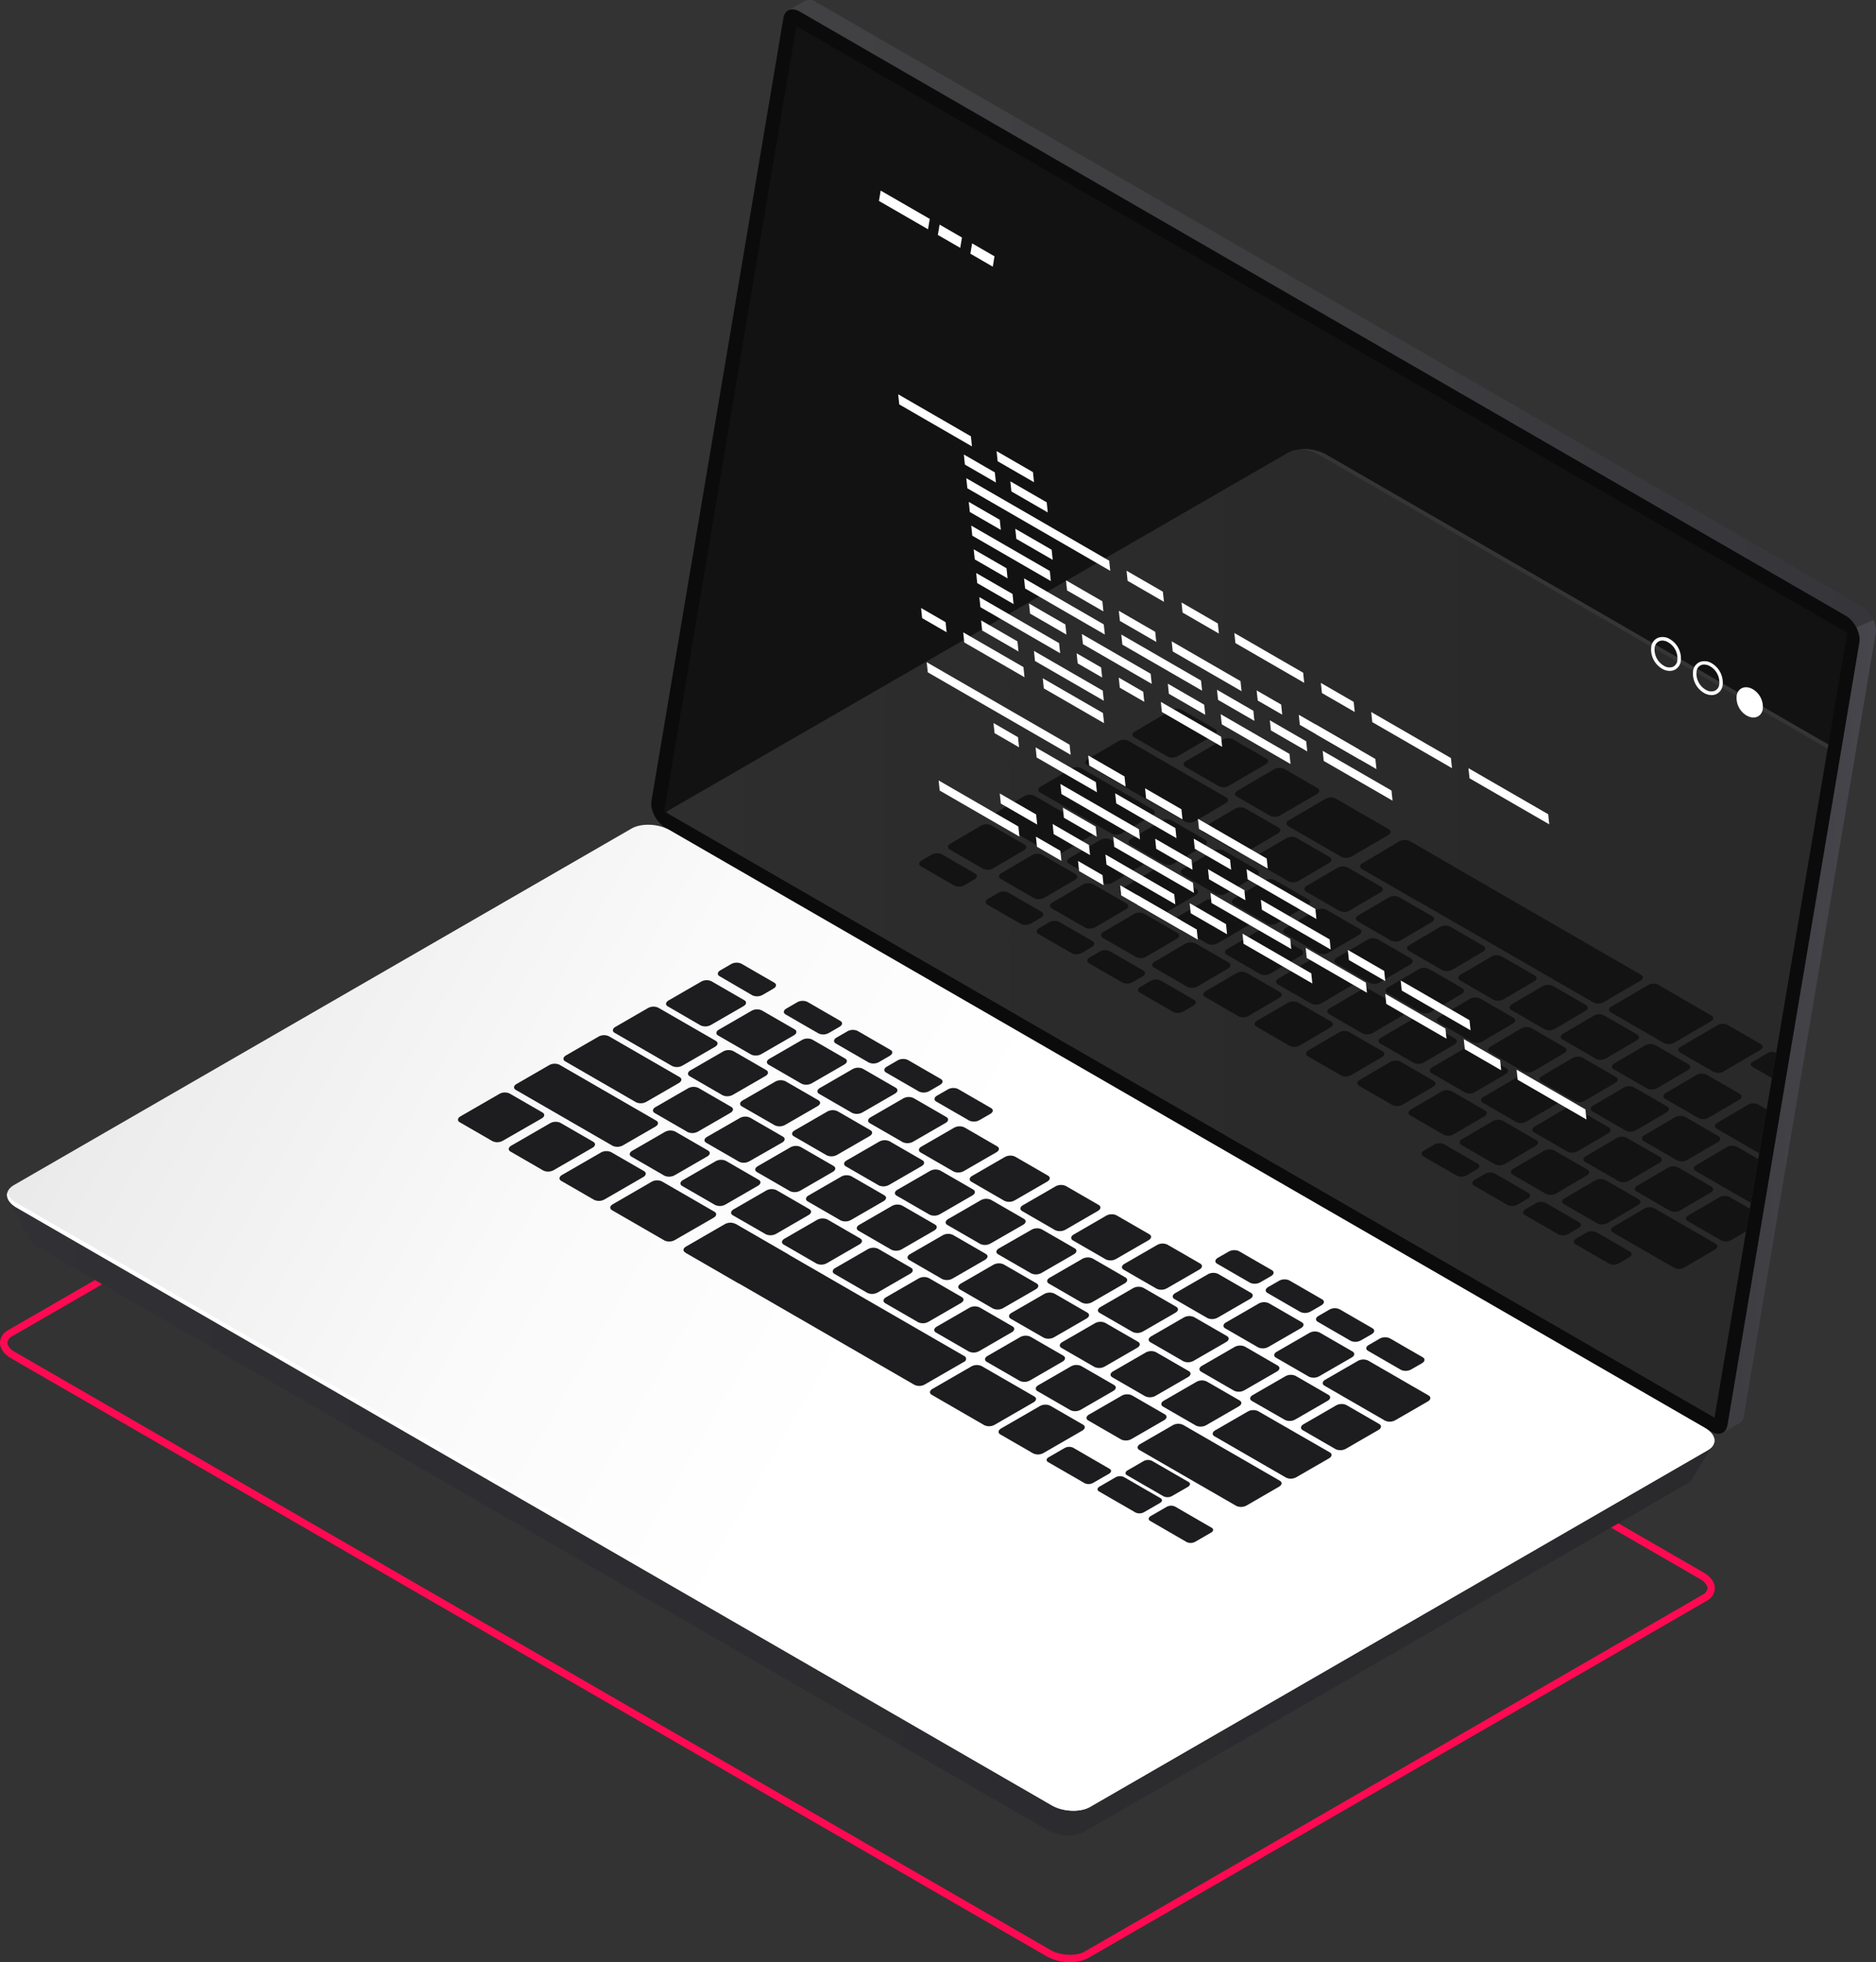 <svg xmlns="http://www.w3.org/2000/svg" xmlns:xlink="http://www.w3.org/1999/xlink" width="547.79" height="572.83" viewBox="0 0 547.79 572.83"><rect x="0" y="0" width="547.79" height="572.83" fill="#333333" stroke="none"/><defs><style>.a{fill:none;}.b{fill:#ff0a52;}.c{fill:url(#a);}.d{fill:url(#b);}.e{fill:#0b0b0c;}.f{opacity:0.51;}.g{fill:#191919;}.h{fill:url(#c);}.i{fill:url(#d);}.j{fill:#fff;}.k{opacity:0.15;}.l{clip-path:url(#e);}.m{fill:url(#f);}.n{fill:url(#g);}.o{fill:#1c1c1c;}.p{fill:#1d1d1f;}</style><linearGradient id="a" x1="194.96" y1="209.11" x2="547.79" y2="209.11" gradientUnits="userSpaceOnUse"><stop offset="0" stop-color="#424244"/><stop offset="0.57" stop-color="#3d3d40"/><stop offset="1" stop-color="#35353a"/></linearGradient><linearGradient id="b" x1="-1275.5" y1="299.6" x2="-1222.41" y2="299.6" gradientTransform="matrix(-1, 0, 0, 1, -727.71, 0)" gradientUnits="userSpaceOnUse"><stop offset="0" stop-color="#46464c"/><stop offset="1" stop-color="#3b3b3f"/></linearGradient><linearGradient id="c" x1="-1228.23" y1="398.32" x2="-729.92" y2="398.32" gradientTransform="matrix(-1, 0, 0, 1, -727.71, 0)" gradientUnits="userSpaceOnUse"><stop offset="0" stop-color="#2a2a2d"/><stop offset="0.76" stop-color="#2e2e32"/><stop offset="1" stop-color="#313135"/></linearGradient><linearGradient id="d" x1="-1182.31" y1="502.05" x2="-715.19" y2="232.36" gradientTransform="matrix(-1, 0, 0, 1, -727.71, 0)" gradientUnits="userSpaceOnUse"><stop offset="0.42" stop-color="#fff"/><stop offset="0.61" stop-color="#fafafa"/><stop offset="0.84" stop-color="#ececec"/><stop offset="1" stop-color="#ddd"/></linearGradient><clipPath id="e"><polygon class="a" points="539.38 184.74 232.52 7.65 193.96 236.88 500.63 413.85 539.38 184.74"/></clipPath><linearGradient id="f" x1="-1419.84" y1="288.65" x2="-921.53" y2="288.65" gradientTransform="matrix(-1, 0, 0, 1, -727.71, 0)" gradientUnits="userSpaceOnUse"><stop offset="0" stop-color="#181b1f"/><stop offset="0.11" stop-color="#1c1f24"/><stop offset="0.25" stop-color="#262932"/><stop offset="0.39" stop-color="#383a4a"/><stop offset="0.54" stop-color="#50526b"/><stop offset="0.7" stop-color="#6f7296"/><stop offset="0.86" stop-color="#9597c9"/><stop offset="1" stop-color="#bcbeff"/></linearGradient><linearGradient id="g" x1="-1252.41" y1="275.03" x2="-753.83" y2="275.03" gradientTransform="matrix(-1, 0, 0, 1, -727.71, 0)" gradientUnits="userSpaceOnUse"><stop offset="0" stop-color="#adadad"/><stop offset="0.22" stop-color="#b2b2b2"/><stop offset="0.47" stop-color="silver"/><stop offset="0.75" stop-color="#d8d8d8"/><stop offset="1" stop-color="#f4f4f4"/></linearGradient></defs><path class="b" d="M312.45,572.83a14.05,14.05,0,0,1-6.85-1.73L3.28,396.55C1.19,395.35,0,393.68,0,392a4.37,4.37,0,0,1,2.47-3.74L182.88,284.07c3.21-1.85,8.59-1.65,12.26.47L497.46,459.08c2.08,1.2,3.27,2.87,3.27,4.59a4.36,4.36,0,0,1-2.47,3.73L317.86,571.56A11,11,0,0,1,312.45,572.83ZM4.36,394.68,306.68,569.23c2.95,1.71,7.58,1.92,10.1.46l180.4-104.16a2.36,2.36,0,0,0,1.4-1.86c0-.91-.83-1.93-2.2-2.72L194.06,286.4c-3-1.7-7.59-1.91-10.1-.46L3.55,390.1A2.39,2.39,0,0,0,2.16,392c0,.91.82,1.92,2.2,2.71Z"/><path class="c" d="M195,231.05,233.24,4.32,230.17,3,234.79.38v0a3.33,3.33,0,0,1,3.56.24L543.76,177c2.51,1.45,4.41,5.16,4,7.76L509.21,413.28a2.87,2.87,0,0,1-1.61,2.33h0l-4.52,2.61-.77-4.22.26.08L199,238.81C196.48,237.36,194.58,233.65,195,231.05Z"/><path class="d" d="M542.06,183.19l5-2.22a7,7,0,0,1,.65,3.78L509.21,413.28a2.87,2.87,0,0,1-1.61,2.33h0l-4.52,2.61-.77-4.22.26.08-15.37-8.87Z"/><path class="e" d="M194.2,241.56,499.62,417.9c2.36,1.36,4.38.57,4.8-1.87L542.94,187.5c.44-2.6-1.46-6.31-4-7.76L233.55,3.4c-2.36-1.36-4.38-.57-4.8,1.87L190.23,233.8C189.79,236.4,191.69,240.11,194.2,241.56Z"/><g class="f"><polygon class="g" points="232.52 7.65 539.38 184.74 500.63 413.85 193.96 236.88 232.52 7.65"/></g><path class="h" d="M2.21,349.76l16.67,8.7L186,262c2.8-1.62,7.68-1.42,10.91.45L485.18,428.85c2.76-1.55,15.34-7.59,15.34-7.59l-6.1,9.91,0,0a3.63,3.63,0,0,1-1.7,1.9l-176,101.62c-2.79,1.62-7.68,1.42-10.91-.45l-295-170.31a5.26,5.26,0,0,1-2.48-2.63l0,0Z"/><path class="i" d="M4.79,352.5,307.11,527c3.3,1.91,8.31,2.12,11.18.47l180.4-104.16c2.87-1.66,2.51-4.55-.8-6.46L195.57,242.35c-3.31-1.91-8.32-2.12-11.18-.46L4,346C1.12,347.7,1.48,350.59,4.79,352.5Z"/><path class="j" d="M4.79,351.14,307.11,525.69c3.3,1.91,8.31,2.12,11.18.46L498.69,422a3.63,3.63,0,0,0,1.82-2.11c.32,1.28-.25,2.56-1.82,3.47L318.29,527.51c-2.87,1.65-7.88,1.44-11.18-.47L4.79,352.5c-2.15-1.24-3-2.89-2.62-4.34A5.06,5.06,0,0,0,4.79,351.14Z"/><g class="k"><g class="l"><path class="m" d="M193.83,240.09l16.66,8.7L377.63,152.3c2.8-1.62,7.68-1.41,10.91.45L676.8,319.18c2.76-1.54,15.34-7.59,15.34-7.59L686,321.5h0a3.65,3.65,0,0,1-1.7,1.89L508.28,425c-2.8,1.61-7.68,1.41-10.91-.46l-295-170.3a5.33,5.33,0,0,1-2.47-2.64l0,0Z"/><path class="n" d="M196.4,242.83,498.72,417.37c3.31,1.91,8.32,2.12,11.18.47L690.31,313.68c2.86-1.65,2.5-4.54-.81-6.46L387.19,132.68c-3.31-1.91-8.32-2.12-11.19-.46L195.6,236.37C192.73,238,193.09,240.92,196.4,242.83Z"/><path class="j" d="M689.5,307.22,387.19,132.68a13.22,13.22,0,0,0-7.47-1.52,12.81,12.81,0,0,1,5.24,1.52L687.28,307.22c3.31,1.92,3.67,4.81.8,6.46L507.67,417.84a9,9,0,0,1-3.71,1.05,10.57,10.57,0,0,0,5.94-1.05L690.31,313.68C693.17,312,692.81,309.14,689.5,307.22Z"/><path class="o" d="M354.76,212.78l-9.69-5.59a3.22,3.22,0,0,0-2.94.08l-10.77,6.29c-.85.49-.9,1.26-.13,1.71l9.69,5.59a3.22,3.22,0,0,0,2.94-.08l10.78-6.29C355.48,214,355.54,213.23,354.76,212.78Z"/><path class="o" d="M369.72,221.42,360,215.83a3.22,3.22,0,0,0-2.94.08l-10.77,6.29c-.84.5-.9,1.26-.12,1.71l9.69,5.59a3.22,3.22,0,0,0,2.94-.08l10.77-6.29C370.45,222.64,370.5,221.87,369.72,221.42Z"/><path class="o" d="M384.69,230.06,375,224.47a3.22,3.22,0,0,0-2.94.08l-10.77,6.29c-.85.5-.9,1.26-.13,1.71l9.7,5.59a3.22,3.22,0,0,0,2.94-.08l10.77-6.29C385.41,231.28,385.47,230.51,384.69,230.06Z"/><path class="o" d="M373.3,241.56,363.6,236a3.22,3.22,0,0,0-2.94.08l-9,5.28c-.84.49-.9,1.26-.12,1.71l9.69,5.59a3.22,3.22,0,0,0,2.94-.08l9-5.28C374,242.78,374.07,242,373.3,241.56Z"/><path class="o" d="M388.26,250.2l-9.69-5.59a3.22,3.22,0,0,0-2.94.08l-9,5.28c-.85.5-.9,1.26-.12,1.71l9.69,5.59a3.22,3.22,0,0,0,2.94-.08l9-5.28C389,251.42,389,250.65,388.26,250.2Z"/><path class="o" d="M403.23,258.84l-9.69-5.59a3.24,3.24,0,0,0-3,.08l-9,5.28c-.84.5-.9,1.26-.12,1.71l9.69,5.59a3.22,3.22,0,0,0,2.94-.08l9-5.28C404,260.06,404,259.29,403.23,258.84Z"/><path class="o" d="M418.19,267.48l-9.69-5.59a3.25,3.25,0,0,0-2.94.08l-9,5.28c-.85.5-.9,1.26-.12,1.71l9.69,5.59a3.22,3.22,0,0,0,2.94-.08l9-5.28C418.91,268.7,419,267.93,418.19,267.48Z"/><path class="o" d="M433.16,276.12l-9.69-5.59a3.25,3.25,0,0,0-2.94.08l-9,5.28c-.84.5-.9,1.26-.12,1.71l9.69,5.59a3.22,3.22,0,0,0,2.94-.08l9-5.28C433.88,277.34,433.93,276.57,433.16,276.12Z"/><path class="o" d="M448.12,284.76l-9.69-5.59a3.25,3.25,0,0,0-2.94.08l-9,5.28c-.85.5-.9,1.26-.12,1.71l9.69,5.6a3.25,3.25,0,0,0,2.94-.09l9-5.28C448.84,286,448.9,285.21,448.12,284.76Z"/><path class="o" d="M463.09,293.4l-9.69-5.59a3.25,3.25,0,0,0-2.94.08l-9,5.28c-.84.5-.9,1.26-.12,1.71l9.69,5.6a3.25,3.25,0,0,0,2.94-.09l9-5.28C463.81,294.62,463.87,293.85,463.09,293.4Z"/><path class="o" d="M478.05,302l-9.69-5.59a3.25,3.25,0,0,0-2.94.08l-9,5.28c-.85.5-.9,1.26-.12,1.71l9.69,5.6a3.25,3.25,0,0,0,2.94-.09l9-5.28C478.78,303.26,478.83,302.49,478.05,302Z"/><path class="o" d="M493,310.68l-9.69-5.59a3.25,3.25,0,0,0-2.94.08l-9,5.28c-.85.5-.91,1.26-.13,1.71l9.69,5.6a3.22,3.22,0,0,0,2.94-.09l9-5.28C493.74,311.9,493.8,311.13,493,310.68Z"/><path class="o" d="M508,319.32l-9.69-5.59a3.25,3.25,0,0,0-2.94.08l-9,5.28c-.85.5-.9,1.26-.12,1.71l9.69,5.6a3.22,3.22,0,0,0,2.94-.09l9-5.28C508.71,320.54,508.76,319.77,508,319.32Z"/><path class="o" d="M367.06,253.9l-9.69-5.6a3.25,3.25,0,0,0-2.94.08l-9,5.28c-.85.5-.9,1.26-.12,1.71L355,261a3.25,3.25,0,0,0,2.94-.08l9-5.29C367.78,255.11,367.84,254.35,367.06,253.9Z"/><path class="o" d="M351.87,245.13l-9.69-5.6a3.25,3.25,0,0,0-2.94.08l-9,5.29c-.85.49-.9,1.25-.12,1.7l9.69,5.6a3.25,3.25,0,0,0,2.94-.08l9-5.28C352.6,246.34,352.65,245.58,351.87,245.13Z"/><path class="o" d="M336.66,236.34l-20.87-12.05a3.25,3.25,0,0,0-2.94.08l-9,5.29c-.85.49-.91,1.26-.13,1.71l20.87,12a3.25,3.25,0,0,0,2.94-.09l9.05-5.28C337.38,237.56,337.44,236.79,336.66,236.34Z"/><path class="o" d="M319,242.09l-16.94-9.78a3.22,3.22,0,0,0-2.94.08l-9,5.28c-.85.5-.9,1.26-.12,1.71l16.93,9.78a3.25,3.25,0,0,0,2.94-.08l9-5.29C319.73,243.3,319.79,242.54,319,242.09Z"/><path class="o" d="M382,262.54l-9.69-5.6a3.27,3.27,0,0,0-2.95.08l-9,5.28c-.84.5-.9,1.26-.12,1.71l9.69,5.6a3.25,3.25,0,0,0,2.94-.08l9-5.29C382.75,263.75,382.8,263,382,262.54Z"/><path class="o" d="M397,271.18l-9.69-5.6a3.25,3.25,0,0,0-2.94.08l-9,5.29c-.85.49-.9,1.25-.12,1.7l9.69,5.6a3.25,3.25,0,0,0,2.94-.08l9-5.29C397.71,272.39,397.77,271.63,397,271.18Z"/><path class="o" d="M412,279.82l-9.69-5.6a3.25,3.25,0,0,0-2.94.08l-9.05,5.29c-.84.49-.9,1.25-.12,1.7l9.69,5.6a3.25,3.25,0,0,0,2.94-.08l9-5.28C412.68,281,412.73,280.27,412,279.82Z"/><path class="o" d="M426.92,288.46l-9.69-5.6a3.25,3.25,0,0,0-2.94.08l-9,5.29c-.85.49-.9,1.25-.12,1.7l9.69,5.6a3.25,3.25,0,0,0,2.94-.08l9-5.28C427.65,289.67,427.7,288.91,426.92,288.46Z"/><path class="o" d="M441.89,297.1l-9.69-5.6a3.25,3.25,0,0,0-2.94.08l-9,5.29c-.85.49-.91,1.26-.13,1.7l9.69,5.6a3.25,3.25,0,0,0,2.94-.08l9-5.28C442.61,298.31,442.67,297.55,441.89,297.1Z"/><path class="o" d="M456.85,305.74l-9.69-5.6a3.25,3.25,0,0,0-2.94.08l-9,5.29c-.85.49-.9,1.26-.12,1.7l9.69,5.6a3.25,3.25,0,0,0,2.94-.08l9-5.28C457.58,307,457.63,306.19,456.85,305.74Z"/><path class="o" d="M471.82,314.38l-9.69-5.6a3.25,3.25,0,0,0-2.94.08l-9,5.29c-.85.49-.91,1.26-.13,1.7l9.69,5.6a3.25,3.25,0,0,0,2.94-.08l9.05-5.28C472.54,315.59,472.6,314.83,471.82,314.38Z"/><path class="o" d="M486.78,323l-9.69-5.6a3.25,3.25,0,0,0-2.94.08l-9,5.29c-.84.49-.9,1.26-.12,1.71l9.69,5.59a3.25,3.25,0,0,0,2.94-.08l9-5.28C487.51,324.23,487.56,323.47,486.78,323Z"/><path class="o" d="M501.75,331.66l-9.69-5.6a3.25,3.25,0,0,0-2.94.08l-9,5.29c-.85.49-.9,1.26-.13,1.71l9.69,5.59a3.25,3.25,0,0,0,2.94-.08l9.05-5.28C502.47,332.87,502.53,332.11,501.75,331.66Z"/><path class="o" d="M528.35,347l-21.14-12.21a3.25,3.25,0,0,0-2.94.08l-9,5.28c-.85.5-.9,1.26-.12,1.71l21.14,12.21a3.25,3.25,0,0,0,2.94-.08l9-5.28C529.08,348.23,529.13,347.47,528.35,347Z"/><path class="o" d="M500.92,363.05l-17.85-10.31a3.25,3.25,0,0,0-2.94.08l-9,5.29c-.84.49-.9,1.26-.12,1.7l17.85,10.31a3.25,3.25,0,0,0,2.94-.08l9-5.29C501.64,364.26,501.7,363.5,500.92,363.05Z"/><path class="o" d="M380,277.27l-9.69-5.59a3.22,3.22,0,0,0-2.94.08l-9,5.28c-.85.49-.9,1.26-.13,1.71l9.69,5.59a3.22,3.22,0,0,0,2.94-.08l9.05-5.28C380.67,278.48,380.73,277.72,380,277.27Z"/><path class="o" d="M364.61,268.42l-9.69-5.6a3.25,3.25,0,0,0-2.94.08l-9,5.28c-.85.5-.9,1.26-.12,1.71l9.69,5.6a3.25,3.25,0,0,0,2.94-.08l9-5.29C365.33,269.63,365.39,268.86,364.61,268.42Z"/><path class="o" d="M349.27,259.56,339.58,254a3.22,3.22,0,0,0-2.94.08l-9,5.28c-.84.49-.9,1.26-.12,1.71l9.69,5.59a3.25,3.25,0,0,0,2.94-.08l9-5.28C350,260.77,350.05,260,349.27,259.56Z"/><path class="o" d="M333.94,250.7l-9.69-5.59a3.27,3.27,0,0,0-2.95.08l-9,5.28c-.84.5-.9,1.26-.12,1.71l9.69,5.6a3.25,3.25,0,0,0,2.94-.08l9-5.29C334.66,251.92,334.71,251.15,333.94,250.7Z"/><path class="o" d="M394.91,285.91l-9.69-5.59a3.22,3.22,0,0,0-2.94.08l-9,5.28c-.84.49-.9,1.26-.12,1.71l9.69,5.59a3.22,3.22,0,0,0,2.94-.08l9-5.28C395.64,287.12,395.69,286.36,394.91,285.91Z"/><path class="o" d="M409.88,294.55,400.19,289a3.22,3.22,0,0,0-2.94.08l-9,5.28c-.85.49-.9,1.26-.13,1.71l9.69,5.59a3.24,3.24,0,0,0,3-.08l9-5.28C410.6,295.76,410.66,295,409.88,294.55Z"/><path class="o" d="M424.84,303.19l-9.69-5.59a3.22,3.22,0,0,0-2.94.08l-9,5.28c-.84.49-.9,1.26-.12,1.71l9.69,5.59a3.22,3.22,0,0,0,2.94-.08l9-5.28C425.57,304.41,425.62,303.64,424.84,303.19Z"/><path class="o" d="M439.81,311.83l-9.69-5.59a3.22,3.22,0,0,0-2.94.08l-9,5.28c-.85.49-.9,1.26-.13,1.71l9.7,5.59a3.22,3.22,0,0,0,2.94-.08l9-5.28C440.53,313.05,440.59,312.28,439.81,311.83Z"/><path class="o" d="M454.78,320.47l-9.7-5.59a3.22,3.22,0,0,0-2.94.08l-9,5.28c-.84.49-.9,1.26-.12,1.71l9.69,5.59a3.22,3.22,0,0,0,2.94-.08l9-5.28C455.5,321.69,455.55,320.92,454.78,320.47Z"/><path class="o" d="M469.74,329.11l-9.69-5.59a3.22,3.22,0,0,0-2.94.08l-9,5.28c-.85.49-.9,1.26-.12,1.71l9.69,5.59a3.22,3.22,0,0,0,2.94-.08l9-5.28C470.46,330.33,470.52,329.56,469.74,329.11Z"/><path class="o" d="M484.71,337.75,475,332.16a3.24,3.24,0,0,0-2.95.08l-9,5.28c-.84.49-.9,1.26-.12,1.71l9.69,5.59a3.22,3.22,0,0,0,2.94-.08l9-5.28C485.43,339,485.48,338.2,484.71,337.75Z"/><path class="o" d="M499.67,346.39,490,340.8a3.22,3.22,0,0,0-2.94.08l-9,5.28c-.85.5-.9,1.26-.12,1.71l9.69,5.59a3.22,3.22,0,0,0,2.94-.08l9-5.28C500.39,347.61,500.45,346.84,499.67,346.39Z"/><path class="o" d="M514.64,355,505,349.44a3.25,3.25,0,0,0-2.94.08L493,354.8c-.84.5-.9,1.26-.12,1.71l9.69,5.59a3.22,3.22,0,0,0,2.94-.08l9-5.28C515.36,356.25,515.41,355.48,514.64,355Z"/><path class="o" d="M343.78,272.32l-9.69-5.59a3.25,3.25,0,0,0-2.94.08l-9,5.28c-.84.5-.9,1.26-.12,1.71l9.69,5.6a3.22,3.22,0,0,0,2.94-.09l9-5.28C344.51,273.54,344.56,272.77,343.78,272.32Z"/><path class="o" d="M328.89,263.73l-9.69-5.6a3.25,3.25,0,0,0-2.94.08l-9,5.29c-.85.49-.9,1.25-.12,1.7l9.69,5.6a3.25,3.25,0,0,0,2.94-.08l9-5.28C329.62,264.94,329.67,264.18,328.89,263.73Z"/><path class="o" d="M314,255.13l-9.69-5.6a3.25,3.25,0,0,0-2.94.09l-9,5.28c-.85.49-.9,1.26-.12,1.71l9.69,5.59a3.25,3.25,0,0,0,2.94-.08l9-5.28C314.73,256.34,314.78,255.58,314,255.13Z"/><path class="o" d="M299.11,246.53l-9.69-5.59a3.22,3.22,0,0,0-2.94.08l-9,5.28c-.85.5-.9,1.26-.12,1.71L287,253.6a3.22,3.22,0,0,0,2.94-.08l9-5.28C299.83,247.75,299.89,247,299.11,246.53Z"/><path class="o" d="M284.69,255l-9.69-5.6a3.25,3.25,0,0,0-2.94.08l-3,1.75c-.84.49-.9,1.26-.12,1.71l9.69,5.59a3.25,3.25,0,0,0,2.94-.08l3-1.75C285.42,256.17,285.47,255.4,284.69,255Z"/><path class="o" d="M304.13,266.18l-9.7-5.6a3.25,3.25,0,0,0-2.94.08l-3,1.75c-.85.49-.91,1.26-.13,1.71l9.69,5.59a3.25,3.25,0,0,0,2.94-.08l3-1.75C304.85,267.39,304.9,266.62,304.13,266.18Z"/><path class="o" d="M319,274.74l-9.69-5.6a3.25,3.25,0,0,0-2.94.08l-3,1.75c-.84.49-.9,1.26-.12,1.71l9.69,5.59a3.22,3.22,0,0,0,2.94-.08l3-1.75C319.68,276,319.73,275.19,319,274.74Z"/><path class="o" d="M333.78,283.3l-9.69-5.6a3.25,3.25,0,0,0-2.94.08l-3,1.75c-.84.49-.9,1.26-.12,1.71l9.69,5.59a3.22,3.22,0,0,0,2.94-.08l3-1.74C334.51,284.51,334.56,283.75,333.78,283.3Z"/><path class="o" d="M348.61,291.86l-9.69-5.6a3.25,3.25,0,0,0-2.94.09l-3,1.74c-.84.5-.9,1.26-.12,1.71l9.69,5.6a3.25,3.25,0,0,0,2.94-.09l3-1.74C349.34,293.07,349.39,292.31,348.61,291.86Z"/><path class="o" d="M431.4,339.66l-9.69-5.6a3.25,3.25,0,0,0-2.94.08l-3,1.75c-.85.49-.9,1.26-.12,1.71l9.69,5.59a3.22,3.22,0,0,0,2.94-.08l3-1.75C432.12,340.87,432.18,340.11,431.4,339.66Z"/><path class="o" d="M446.23,348.22l-9.69-5.6a3.25,3.25,0,0,0-2.94.08l-3,1.75c-.85.49-.9,1.26-.12,1.71l9.69,5.59a3.22,3.22,0,0,0,2.94-.08l3-1.74C447,349.43,447,348.67,446.23,348.22Z"/><path class="o" d="M461.06,356.78l-9.69-5.6a3.25,3.25,0,0,0-2.94.09l-3,1.74c-.85.5-.9,1.26-.13,1.71l9.69,5.6a3.27,3.27,0,0,0,2.95-.09l3-1.74C461.78,358,461.84,357.23,461.06,356.78Z"/><path class="o" d="M475.89,365.34l-9.69-5.59a3.24,3.24,0,0,0-2.95.08l-3,1.74c-.85.5-.91,1.26-.13,1.71l9.69,5.6a3.25,3.25,0,0,0,2.94-.08l3-1.75C476.61,366.55,476.66,365.79,475.89,365.34Z"/><path class="o" d="M358.75,281l-9.69-5.59a3.25,3.25,0,0,0-2.94.08l-9,5.28c-.85.5-.9,1.26-.13,1.71l9.69,5.6a3.24,3.24,0,0,0,2.95-.09l9-5.28C359.47,282.18,359.53,281.41,358.75,281Z"/><path class="o" d="M373.71,289.6,364,284a3.25,3.25,0,0,0-2.94.08l-9,5.28c-.84.5-.9,1.26-.12,1.71l9.69,5.6a3.22,3.22,0,0,0,2.94-.09l9-5.28C374.44,290.82,374.49,290.05,373.71,289.6Z"/><path class="o" d="M388.68,298.24,379,292.65a3.25,3.25,0,0,0-2.94.08L367,298c-.85.5-.9,1.26-.13,1.71l9.7,5.6a3.25,3.25,0,0,0,2.94-.08l9-5.29C389.4,299.46,389.46,298.69,388.68,298.24Z"/><path class="o" d="M403.65,306.88l-9.7-5.59a3.25,3.25,0,0,0-2.94.08l-9,5.28c-.84.5-.9,1.26-.12,1.71l9.69,5.6a3.25,3.25,0,0,0,2.94-.08l9-5.29C404.37,308.1,404.42,307.33,403.65,306.88Z"/><path class="o" d="M418.61,315.53l-9.69-5.6A3.25,3.25,0,0,0,406,310l-9,5.28c-.85.5-.9,1.26-.12,1.71l9.69,5.6a3.25,3.25,0,0,0,2.94-.08l9-5.29C419.33,316.74,419.39,316,418.61,315.53Z"/><path class="o" d="M433.58,324.17l-9.69-5.6a3.27,3.27,0,0,0-2.95.08l-9,5.28c-.84.5-.9,1.26-.12,1.71l9.69,5.6a3.25,3.25,0,0,0,2.94-.08l9-5.29C434.3,325.38,434.35,324.61,433.58,324.17Z"/><path class="o" d="M448.54,332.81l-9.69-5.6a3.25,3.25,0,0,0-2.94.08l-9,5.28c-.85.5-.9,1.26-.12,1.71l9.69,5.6a3.25,3.25,0,0,0,2.94-.08l9-5.29C449.26,334,449.32,333.25,448.54,332.81Z"/><path class="o" d="M463.51,341.45l-9.69-5.6a3.25,3.25,0,0,0-2.94.08l-9.05,5.28c-.84.5-.9,1.26-.12,1.71l9.69,5.6a3.25,3.25,0,0,0,2.94-.08l9-5.29C464.23,342.66,464.28,341.9,463.51,341.45Z"/><path class="o" d="M478.47,350.09l-9.69-5.6a3.25,3.25,0,0,0-2.94.08l-9,5.28c-.85.5-.9,1.26-.12,1.71l9.69,5.6a3.25,3.25,0,0,0,2.94-.08l9-5.29C479.19,351.3,479.25,350.54,478.47,350.09Z"/><path class="o" d="M358,232.76,329.5,216.28a3.25,3.25,0,0,0-2.94.08l-9,5.28c-.84.5-.9,1.26-.12,1.71l28.54,16.48a3.25,3.25,0,0,0,2.94-.08l9-5.28C358.77,234,358.82,233.21,358,232.76Z"/><path class="o" d="M541.9,338.9l-28.54-16.47a3.22,3.22,0,0,0-2.94.08l-9,5.28c-.85.49-.91,1.26-.13,1.71L529.79,346a3.22,3.22,0,0,0,2.94-.09l9-5.28C542.62,340.12,542.68,339.35,541.9,338.9Z"/><path class="o" d="M514.14,304.8l-9.69-5.59a3.22,3.22,0,0,0-2.94.08l-10.77,6.29c-.85.49-.9,1.26-.12,1.71l9.69,5.59a3.22,3.22,0,0,0,2.94-.08L514,306.51C514.86,306,514.92,305.25,514.14,304.8Z"/><path class="o" d="M405.46,242.06,390,233.11a3.22,3.22,0,0,0-2.94.08l-10.77,6.29c-.84.5-.9,1.26-.12,1.71l15.5,8.95a3.25,3.25,0,0,0,2.94-.08l10.77-6.3C406.18,243.27,406.24,242.5,405.46,242.06Z"/><path class="o" d="M499.72,296.48l-15.5-9a3.25,3.25,0,0,0-2.94.08l-10.77,6.29c-.84.5-.9,1.26-.12,1.71l15.5,8.95a3.25,3.25,0,0,0,2.94-.08l10.77-6.3C500.44,297.69,500.5,296.93,499.72,296.48Z"/><path class="o" d="M427.05,254.52l-15.49-9a3.24,3.24,0,0,0-2.95.09L397.84,252c-.84.49-.9,1.26-.12,1.71l15.5,8.94a3.22,3.22,0,0,0,2.94-.08l10.77-6.29C427.78,255.74,427.83,255,427.05,254.52Z"/><path class="o" d="M397.83,253.72l67.38,38.9a3.24,3.24,0,0,0,2.94,0l11-6.42c.79-.46.75-1.22-.09-1.7l-67.38-38.91Z"/><path class="o" d="M541.7,328.75,552.5,335a2.64,2.64,0,0,0,2.41-.07l4.4-2.57c.7-.4.74-1,.1-1.4l-10.79-6.23a2.66,2.66,0,0,0-2.41.06l-4.41,2.58C541.11,327.75,541.07,328.38,541.7,328.75Z"/><path class="o" d="M526.61,320l10.8,6.23a2.64,2.64,0,0,0,2.41-.07l4.4-2.57c.7-.41.74-1,.1-1.4L533.53,316a2.66,2.66,0,0,0-2.41.06l-4.41,2.58C526,319,526,319.67,526.61,320Z"/><path class="o" d="M511.65,311.4l10.79,6.23a2.63,2.63,0,0,0,2.41-.07l4.41-2.57c.69-.41.74-1,.1-1.4l-10.79-6.23a2.69,2.69,0,0,0-2.42.06l-4.4,2.58C511.06,310.4,511,311,511.65,311.4Z"/><path class="o" d="M518.83,324.58l10.8,6.24a2.7,2.7,0,0,0,2.41-.07l4.4-2.58c.7-.4.74-1,.1-1.4l-10.79-6.23a2.63,2.63,0,0,0-2.41.07l-4.41,2.57C518.24,323.59,518.19,324.22,518.83,324.58Z"/></g></g><path class="p" d="M143.85,333.17l-9.6-5.54c-.77-.45-.67-1.22.22-1.74l11.33-6.54a3.32,3.32,0,0,1,3-.12l9.6,5.54c.77.44.67,1.22-.22,1.73L146.86,333A3.35,3.35,0,0,1,143.85,333.17Z"/><path class="p" d="M158.67,341.73l-9.6-5.55c-.77-.44-.67-1.22.22-1.73l11.33-6.54a3.33,3.33,0,0,1,3-.13l9.6,5.54c.77.45.68,1.23-.21,1.74l-11.33,6.54A3.38,3.38,0,0,1,158.67,341.73Z"/><path class="p" d="M173.49,350.28l-9.6-5.54c-.77-.44-.67-1.22.22-1.73l11.33-6.54a3.33,3.33,0,0,1,3-.13l9.6,5.54c.77.45.68,1.22-.21,1.74l-11.33,6.54A3.34,3.34,0,0,1,173.49,350.28Z"/><path class="p" d="M194,343.22l-9.6-5.55c-.77-.44-.67-1.22.22-1.73l9.51-5.49a3.36,3.36,0,0,1,3-.13l9.6,5.55c.77.44.68,1.22-.21,1.73L197,343.09A3.38,3.38,0,0,1,194,343.22Z"/><path class="p" d="M208.81,351.77l-9.6-5.54c-.77-.44-.67-1.22.22-1.73l9.51-5.49a3.35,3.35,0,0,1,3-.13l9.59,5.54c.77.45.68,1.22-.21,1.74l-9.51,5.49A3.34,3.34,0,0,1,208.81,351.77Z"/><path class="p" d="M223.63,360.33,214,354.79c-.78-.45-.68-1.22.21-1.74l9.51-5.49a3.34,3.34,0,0,1,3-.12l9.59,5.54c.77.44.68,1.22-.21,1.73l-9.51,5.5A3.38,3.38,0,0,1,223.63,360.33Z"/><path class="p" d="M238.45,368.89l-9.59-5.54c-.77-.45-.68-1.23.21-1.74l9.51-5.49a3.38,3.38,0,0,1,3-.13l9.59,5.55c.78.44.68,1.22-.21,1.73l-9.51,5.49A3.35,3.35,0,0,1,238.45,368.89Z"/><path class="p" d="M253.27,377.44l-9.59-5.54c-.77-.44-.68-1.22.21-1.73l9.51-5.49a3.35,3.35,0,0,1,3-.13l9.6,5.54c.77.45.67,1.23-.22,1.74l-9.51,5.49A3.34,3.34,0,0,1,253.27,377.44Z"/><path class="p" d="M268.1,386l-9.6-5.54c-.77-.45-.68-1.22.21-1.74l9.51-5.49a3.34,3.34,0,0,1,3-.12l9.6,5.54c.77.44.67,1.22-.22,1.74l-9.51,5.49A3.32,3.32,0,0,1,268.1,386Z"/><path class="p" d="M282.92,394.56l-9.6-5.54c-.77-.45-.67-1.23.22-1.74l9.5-5.49a3.34,3.34,0,0,1,3-.12l9.6,5.54c.77.44.67,1.22-.22,1.73l-9.51,5.49A3.33,3.33,0,0,1,282.92,394.56Z"/><path class="p" d="M297.74,403.11l-9.6-5.54c-.77-.44-.67-1.22.22-1.73l9.51-5.49a3.33,3.33,0,0,1,3-.13l9.6,5.54c.77.45.67,1.23-.22,1.74L300.74,403A3.32,3.32,0,0,1,297.74,403.11Z"/><path class="p" d="M312.56,411.67l-9.6-5.54c-.77-.44-.67-1.22.22-1.74l9.51-5.49a3.32,3.32,0,0,1,3-.12l9.6,5.54c.77.45.67,1.22-.22,1.74l-9.5,5.49A3.34,3.34,0,0,1,312.56,411.67Z"/><path class="p" d="M327.38,420.23l-9.6-5.54c-.77-.45-.67-1.22.22-1.74l9.51-5.49a3.32,3.32,0,0,1,3-.12l9.6,5.54c.77.44.68,1.22-.21,1.73l-9.51,5.49A3.35,3.35,0,0,1,327.38,420.23Z"/><path class="p" d="M215.83,339.16l-9.6-5.54c-.77-.44-.67-1.22.22-1.73L216,326.4a3.33,3.33,0,0,1,3-.13l9.6,5.54c.77.45.67,1.23-.22,1.74L218.83,339A3.32,3.32,0,0,1,215.83,339.16Z"/><path class="p" d="M200.79,330.48l-9.6-5.54c-.77-.45-.68-1.22.21-1.74l9.51-5.49a3.34,3.34,0,0,1,3-.12l9.6,5.54c.77.44.67,1.22-.22,1.74l-9.51,5.49A3.35,3.35,0,0,1,200.79,330.48Z"/><path class="p" d="M185.72,321.78l-20.67-11.93c-.77-.45-.68-1.22.21-1.74l9.51-5.49a3.34,3.34,0,0,1,3-.12l20.67,11.93c.77.45.67,1.22-.22,1.74l-9.5,5.49A3.34,3.34,0,0,1,185.72,321.78Z"/><path class="p" d="M196.25,311.2l-16.77-9.68c-.77-.45-.68-1.22.21-1.74l9.51-5.49a3.34,3.34,0,0,1,3-.12L209,303.85c.77.45.68,1.22-.21,1.74l-9.51,5.49A3.34,3.34,0,0,1,196.25,311.2Z"/><path class="p" d="M230.65,347.72l-9.6-5.54c-.77-.44-.67-1.22.22-1.74l9.51-5.49a3.32,3.32,0,0,1,3-.12l9.6,5.54c.77.45.67,1.22-.22,1.74l-9.5,5.49A3.34,3.34,0,0,1,230.65,347.72Z"/><path class="p" d="M245.47,356.28l-9.6-5.54c-.77-.45-.67-1.22.22-1.74l9.51-5.49a3.32,3.32,0,0,1,3-.12l9.6,5.54c.77.44.68,1.22-.21,1.73l-9.51,5.49A3.35,3.35,0,0,1,245.47,356.28Z"/><path class="p" d="M260.29,364.84l-9.6-5.55c-.77-.44-.67-1.22.22-1.73l9.51-5.49a3.35,3.35,0,0,1,3-.13l9.59,5.54c.77.45.68,1.23-.21,1.74l-9.51,5.49A3.38,3.38,0,0,1,260.29,364.84Z"/><path class="p" d="M275.11,373.39l-9.59-5.54c-.78-.44-.68-1.22.21-1.73l9.51-5.49a3.35,3.35,0,0,1,3-.13l9.59,5.54c.77.45.68,1.22-.21,1.74l-9.51,5.49A3.34,3.34,0,0,1,275.11,373.39Z"/><path class="p" d="M289.93,382l-9.59-5.54c-.77-.45-.68-1.22.21-1.74l9.51-5.49a3.34,3.34,0,0,1,3-.12l9.6,5.54c.77.44.67,1.22-.22,1.73l-9.51,5.49A3.35,3.35,0,0,1,289.93,382Z"/><path class="p" d="M304.75,390.51,295.16,385c-.77-.45-.68-1.23.21-1.74l9.51-5.49a3.38,3.38,0,0,1,3-.13l9.6,5.55c.77.44.67,1.22-.22,1.73l-9.51,5.49A3.35,3.35,0,0,1,304.75,390.51Z"/><path class="p" d="M319.58,399.06l-9.6-5.54c-.77-.44-.68-1.22.21-1.73l9.51-5.49a3.35,3.35,0,0,1,3-.13l9.6,5.54c.77.45.67,1.22-.22,1.74l-9.51,5.49A3.32,3.32,0,0,1,319.58,399.06Z"/><path class="p" d="M334.4,407.62l-9.6-5.54c-.77-.45-.67-1.22.22-1.74l9.5-5.49a3.34,3.34,0,0,1,3-.12l9.6,5.54c.77.44.67,1.22-.22,1.74l-9.51,5.49A3.35,3.35,0,0,1,334.4,407.62Z"/><path class="p" d="M349.22,416.18l-9.6-5.54c-.77-.45-.67-1.23.22-1.74l9.51-5.49a3.32,3.32,0,0,1,3-.12l9.6,5.54c.77.44.67,1.22-.22,1.73l-9.51,5.49A3.33,3.33,0,0,1,349.22,416.18Z"/><path class="p" d="M375.57,431.39,354.63,419.3c-.77-.45-.68-1.22.21-1.74l9.51-5.49a3.34,3.34,0,0,1,3-.12L388.3,424c.77.44.67,1.22-.22,1.73l-9.51,5.49A3.33,3.33,0,0,1,375.57,431.39Z"/><path class="p" d="M404.42,414.73l-17.67-10.2c-.77-.45-.68-1.23.21-1.74l9.51-5.49a3.34,3.34,0,0,1,3-.12l17.67,10.2c.77.44.68,1.22-.21,1.74l-9.51,5.49A3.34,3.34,0,0,1,404.42,414.73Z"/><path class="p" d="M256.6,346.05,247,340.51c-.77-.45-.68-1.23.21-1.74l9.51-5.49a3.34,3.34,0,0,1,3-.12l9.6,5.54c.77.44.67,1.22-.22,1.73l-9.51,5.49A3.35,3.35,0,0,1,256.6,346.05Z"/><path class="p" d="M241.41,337.28l-9.59-5.54c-.77-.45-.68-1.23.21-1.74l9.51-5.49a3.34,3.34,0,0,1,3-.12l9.6,5.54c.77.44.67,1.22-.22,1.73l-9.51,5.49A3.35,3.35,0,0,1,241.41,337.28Z"/><path class="p" d="M226.22,328.51,216.63,323c-.77-.45-.68-1.23.21-1.74l9.51-5.49a3.34,3.34,0,0,1,3-.12l9.6,5.54c.77.44.67,1.22-.22,1.73l-9.51,5.49A3.35,3.35,0,0,1,226.22,328.51Z"/><path class="p" d="M211,319.74l-9.59-5.54c-.77-.45-.68-1.23.21-1.74l9.51-5.49a3.34,3.34,0,0,1,3-.12l9.6,5.54c.77.44.67,1.22-.22,1.73L214,319.61A3.35,3.35,0,0,1,211,319.74Z"/><path class="p" d="M271.43,354.6l-9.6-5.54c-.77-.44-.68-1.22.21-1.73l9.51-5.49a3.35,3.35,0,0,1,3-.13l9.6,5.54c.77.45.67,1.23-.22,1.74l-9.51,5.49A3.32,3.32,0,0,1,271.43,354.6Z"/><path class="p" d="M286.25,363.16l-9.6-5.54c-.77-.44-.67-1.22.21-1.74l9.51-5.49a3.34,3.34,0,0,1,3-.12l9.6,5.54c.77.45.67,1.22-.22,1.74L289.25,363A3.32,3.32,0,0,1,286.25,363.16Z"/><path class="p" d="M301.07,371.72l-9.6-5.54c-.77-.45-.67-1.22.22-1.74L301.2,359a3.32,3.32,0,0,1,3-.12l9.6,5.54c.77.44.67,1.22-.22,1.73l-9.51,5.49A3.33,3.33,0,0,1,301.07,371.72Z"/><path class="p" d="M315.89,380.28l-9.6-5.55c-.77-.44-.67-1.22.22-1.73l9.51-5.49a3.33,3.33,0,0,1,3-.13l9.6,5.54c.77.45.67,1.23-.22,1.74l-9.51,5.49A3.36,3.36,0,0,1,315.89,380.28Z"/><path class="p" d="M330.71,388.83l-9.6-5.54c-.77-.44-.67-1.22.22-1.73l9.51-5.49a3.33,3.33,0,0,1,3-.13l9.6,5.54c.77.45.68,1.22-.21,1.74l-9.51,5.49A3.34,3.34,0,0,1,330.71,388.83Z"/><path class="p" d="M345.53,397.39l-9.6-5.54c-.77-.45-.67-1.22.22-1.74l9.51-5.49a3.32,3.32,0,0,1,3-.12l9.6,5.54c.77.44.68,1.22-.21,1.73l-9.51,5.49A3.35,3.35,0,0,1,345.53,397.39Z"/><path class="p" d="M360.35,406l-9.6-5.55c-.77-.44-.67-1.22.22-1.73l9.51-5.49a3.38,3.38,0,0,1,3-.13l9.59,5.55c.77.44.68,1.22-.21,1.73l-9.51,5.49A3.38,3.38,0,0,1,360.35,406Z"/><path class="p" d="M375.17,414.5,365.58,409c-.78-.44-.68-1.22.21-1.73l9.51-5.49a3.35,3.35,0,0,1,3-.13l9.59,5.54c.77.45.68,1.22-.21,1.74l-9.51,5.49A3.34,3.34,0,0,1,375.17,414.5Z"/><path class="p" d="M390,423.06l-9.59-5.54c-.77-.45-.68-1.22.21-1.74l9.51-5.49a3.34,3.34,0,0,1,3-.12l9.6,5.54c.77.44.67,1.22-.22,1.73l-9.51,5.5A3.38,3.38,0,0,1,390,423.06Z"/><path class="p" d="M248.8,324.88l-9.6-5.54c-.77-.44-.67-1.22.22-1.73l9.51-5.49a3.33,3.33,0,0,1,3-.13l9.6,5.54c.77.45.68,1.22-.21,1.74l-9.51,5.49A3.34,3.34,0,0,1,248.8,324.88Z"/><path class="p" d="M234.05,316.37l-9.59-5.54c-.78-.45-.68-1.23.21-1.74l9.51-5.49a3.34,3.34,0,0,1,3-.12l9.59,5.54c.77.44.68,1.22-.21,1.73l-9.51,5.49A3.35,3.35,0,0,1,234.05,316.37Z"/><path class="p" d="M219.31,307.85l-9.6-5.54c-.77-.44-.68-1.22.21-1.73l9.51-5.49a3.35,3.35,0,0,1,3-.13l9.6,5.54c.77.45.67,1.22-.22,1.74l-9.51,5.49A3.32,3.32,0,0,1,219.31,307.85Z"/><path class="p" d="M204.56,299.34,195,293.8c-.77-.45-.67-1.22.22-1.74l9.51-5.49a3.32,3.32,0,0,1,3-.12l9.6,5.54c.77.44.67,1.22-.22,1.73l-9.51,5.49A3.33,3.33,0,0,1,204.56,299.34Z"/><path class="p" d="M219.72,290.58,210.13,285c-.78-.44-.68-1.22.21-1.73l3.14-1.82a3.34,3.34,0,0,1,3-.12l9.6,5.54c.77.44.67,1.22-.22,1.73l-3.14,1.82A3.34,3.34,0,0,1,219.72,290.58Z"/><path class="p" d="M239,301.69l-9.6-5.54c-.77-.44-.67-1.22.22-1.73l3.14-1.82a3.34,3.34,0,0,1,3-.12l9.59,5.54c.77.44.68,1.22-.21,1.74L242,301.57A3.32,3.32,0,0,1,239,301.69Z"/><path class="p" d="M253.65,310.17l-9.59-5.54c-.77-.44-.68-1.22.21-1.73l3.15-1.82a3.32,3.32,0,0,1,3-.12l9.6,5.54c.77.44.67,1.22-.22,1.73l-3.14,1.82A3.34,3.34,0,0,1,253.65,310.17Z"/><path class="p" d="M268.34,318.65l-9.6-5.54c-.77-.44-.67-1.22.22-1.73l3.14-1.82a3.34,3.34,0,0,1,3-.12l9.6,5.54c.77.44.67,1.22-.22,1.73l-3.14,1.82A3.34,3.34,0,0,1,268.34,318.65Z"/><path class="p" d="M283,327.13l-9.6-5.54c-.77-.44-.68-1.22.21-1.74l3.15-1.81a3.32,3.32,0,0,1,3-.12l9.6,5.54c.77.44.68,1.22-.21,1.73L286,327A3.32,3.32,0,0,1,283,327.13Z"/><path class="p" d="M365,374.47l-9.59-5.54c-.77-.45-.68-1.22.21-1.74l3.15-1.81a3.33,3.33,0,0,1,3-.13l9.6,5.54c.77.45.67,1.22-.22,1.74L368,374.34A3.35,3.35,0,0,1,365,374.47Z"/><path class="p" d="M379.7,383l-9.6-5.54c-.77-.45-.67-1.23.22-1.74l3.14-1.81a3.35,3.35,0,0,1,3-.13l9.6,5.54c.77.45.67,1.22-.22,1.74l-3.14,1.81A3.35,3.35,0,0,1,379.7,383Z"/><path class="p" d="M394.39,391.43l-9.6-5.55c-.77-.44-.67-1.22.22-1.73l3.14-1.82a3.34,3.34,0,0,1,3-.12l9.59,5.54c.77.45.68,1.22-.21,1.74l-3.15,1.81A3.33,3.33,0,0,1,394.39,391.43Z"/><path class="p" d="M409.07,399.9l-9.59-5.54c-.78-.44-.68-1.22.21-1.73l3.14-1.82a3.34,3.34,0,0,1,3-.12l9.6,5.54c.77.44.67,1.22-.22,1.74l-3.14,1.81A3.34,3.34,0,0,1,409.07,399.9Z"/><path class="p" d="M263.62,333.44,254,327.9c-.77-.45-.67-1.22.22-1.74l9.51-5.49a3.34,3.34,0,0,1,3-.12l9.59,5.54c.77.44.68,1.22-.21,1.73l-9.51,5.49A3.35,3.35,0,0,1,263.62,333.44Z"/><path class="p" d="M278.44,342l-9.6-5.54c-.77-.45-.67-1.23.22-1.74l9.51-5.49a3.38,3.38,0,0,1,3-.13l9.59,5.55c.77.44.68,1.22-.21,1.73l-9.51,5.49A3.35,3.35,0,0,1,278.44,342Z"/><path class="p" d="M293.26,350.55,283.67,345c-.77-.44-.68-1.22.21-1.73l9.51-5.49a3.35,3.35,0,0,1,3-.13L306,343.2c.78.45.68,1.22-.21,1.74l-9.51,5.49A3.34,3.34,0,0,1,293.26,350.55Z"/><path class="p" d="M308.08,359.11l-9.59-5.54c-.77-.45-.68-1.22.21-1.74l9.51-5.49a3.34,3.34,0,0,1,3-.12l9.6,5.54c.77.44.67,1.22-.22,1.74L311.09,359A3.38,3.38,0,0,1,308.08,359.11Z"/><path class="p" d="M322.91,367.67l-9.6-5.54c-.77-.45-.68-1.23.21-1.74L323,354.9a3.34,3.34,0,0,1,3-.12l9.6,5.54c.77.44.67,1.22-.22,1.73l-9.51,5.49A3.33,3.33,0,0,1,322.91,367.67Z"/><path class="p" d="M337.73,376.22l-9.6-5.54c-.77-.44-.67-1.22.21-1.73l9.51-5.49a3.35,3.35,0,0,1,3-.13l9.6,5.54c.77.45.67,1.23-.22,1.74l-9.51,5.49A3.32,3.32,0,0,1,337.73,376.22Z"/><path class="p" d="M352.55,384.78l-9.6-5.54c-.77-.45-.67-1.22.22-1.74l9.51-5.49a3.32,3.32,0,0,1,3-.12l9.6,5.54c.77.45.67,1.22-.22,1.74l-9.51,5.49A3.32,3.32,0,0,1,352.55,384.78Z"/><path class="p" d="M367.37,393.34l-9.6-5.54c-.77-.45-.67-1.23.22-1.74l9.51-5.49a3.32,3.32,0,0,1,3-.12l9.6,5.54c.77.44.67,1.22-.22,1.73l-9.51,5.49A3.33,3.33,0,0,1,367.37,393.34Z"/><path class="p" d="M382.19,401.89l-9.6-5.54c-.77-.44-.67-1.22.22-1.73l9.51-5.49a3.33,3.33,0,0,1,3-.13l9.6,5.54c.77.45.68,1.23-.21,1.74l-9.51,5.49A3.34,3.34,0,0,1,382.19,401.89Z"/><path class="p" d="M178.89,334.5l-28.27-16.32c-.77-.45-.67-1.23.22-1.74l9.51-5.49a3.32,3.32,0,0,1,3-.12l28.27,16.32c.77.44.67,1.22-.22,1.73l-9.51,5.49A3.36,3.36,0,0,1,178.89,334.5Z"/><path class="p" d="M361,439.62,332.7,423.3c-.77-.44-.67-1.22.22-1.73l9.51-5.49a3.33,3.33,0,0,1,3-.13l28.27,16.32c.77.44.67,1.22-.22,1.74L364,439.5A3.35,3.35,0,0,1,361,439.62Z"/><path class="p" d="M301.7,424.3l-9.6-5.54c-.77-.45-.68-1.22.21-1.74l11.33-6.54a3.34,3.34,0,0,1,3-.12l9.6,5.54c.77.45.67,1.22-.22,1.74l-11.33,6.54A3.32,3.32,0,0,1,301.7,424.3Z"/><path class="p" d="M194.06,362.16l-15.34-8.86c-.77-.45-.68-1.22.21-1.74L190.26,345a3.34,3.34,0,0,1,3-.12l15.34,8.86c.78.44.68,1.22-.21,1.74L197.07,362A3.38,3.38,0,0,1,194.06,362.16Z"/><path class="p" d="M287.42,416.06l-15.35-8.87c-.77-.44-.68-1.22.21-1.73l11.33-6.54a3.35,3.35,0,0,1,3-.13L302,407.66c.77.44.67,1.22-.22,1.73l-11.33,6.54A3.33,3.33,0,0,1,287.42,416.06Z"/><path class="p" d="M215.45,374.51l-15.35-8.87c-.77-.44-.67-1.22.22-1.73l11.32-6.54a3.35,3.35,0,0,1,3-.13L230,366.11c.77.44.67,1.22-.22,1.73l-11.33,6.54A3.36,3.36,0,0,1,215.45,374.51Z"/><path class="p" d="M214.75,357.3l66.74,38.53a.92.92,0,0,1,0,1.73l-11.56,6.67a3.28,3.28,0,0,1-3,0L200.2,365.7Z"/><path class="p" d="M343.12,439.82,353.81,446c.63.36.55,1-.18,1.42L349,450.09a2.77,2.77,0,0,1-2.47.1L335.84,444c-.63-.37-.55-1,.18-1.43l4.63-2.67A2.74,2.74,0,0,1,343.12,439.82Z"/><path class="p" d="M328.17,431.19l10.69,6.17c.64.36.56,1-.17,1.42l-4.64,2.68a2.75,2.75,0,0,1-2.46.1l-10.69-6.17c-.63-.37-.55-1,.18-1.42l4.63-2.68A2.72,2.72,0,0,1,328.17,431.19Z"/><path class="p" d="M313.35,422.63,324,428.8c.63.37.56,1-.17,1.43l-4.64,2.67a2.72,2.72,0,0,1-2.46.1l-10.69-6.17c-.63-.36-.55-1,.17-1.42l4.64-2.68A2.75,2.75,0,0,1,313.35,422.63Z"/><path class="p" d="M336.36,426.46l10.69,6.17c.63.37.55,1-.18,1.43l-4.63,2.67a2.74,2.74,0,0,1-2.47.1l-10.69-6.17c-.63-.36-.55-1,.18-1.42l4.63-2.68A2.77,2.77,0,0,1,336.36,426.46Z"/><path class="j" d="M487.56,195.86a4.41,4.41,0,0,1-2.23-.64,6.54,6.54,0,0,1-3.14-6.61,3.32,3.32,0,0,1,1.88-2.39,4,4,0,0,1,3.56.38,6.56,6.56,0,0,1,3.13,6.61,3.3,3.3,0,0,1-1.88,2.39A3.41,3.41,0,0,1,487.56,195.86ZM485.4,187a2.17,2.17,0,0,0-.92.19,2.32,2.32,0,0,0-1.29,1.67,5.46,5.46,0,0,0,2.65,5.49,3,3,0,0,0,2.63.33,2.32,2.32,0,0,0,1.29-1.68,5.44,5.44,0,0,0-2.65-5.49A3.4,3.4,0,0,0,485.4,187Z"/><path class="j" d="M499.78,202.92a4.51,4.51,0,0,1-2.23-.64,6.56,6.56,0,0,1-3.14-6.62,3.31,3.31,0,0,1,1.88-2.38,4,4,0,0,1,3.56.37,6.57,6.57,0,0,1,3.13,6.62,3.31,3.31,0,0,1-1.88,2.38A3.25,3.25,0,0,1,499.78,202.92ZM497.62,194a2.18,2.18,0,0,0-2.21,1.86,5.47,5.47,0,0,0,2.65,5.49,3,3,0,0,0,2.63.32A2.3,2.3,0,0,0,502,200a5.45,5.45,0,0,0-2.65-5.49A3.48,3.48,0,0,0,497.62,194Z"/><path class="j" d="M514.7,207.2c-.49,2.14-2.59,2.89-4.68,1.69a6,6,0,0,1-2.89-6c.5-2.14,2.59-2.89,4.68-1.69A6,6,0,0,1,514.7,207.2Z"/><polygon class="j" points="280.39 72.36 273.85 68.59 274.36 65.57 280.89 69.34 280.39 72.36"/><polygon class="j" points="289.89 77.85 283.35 74.07 283.86 71.05 290.39 74.83 289.89 77.85"/><polygon class="j" points="270.98 66.93 256.65 58.66 257.16 55.64 271.49 63.91 270.98 66.93"/><polygon class="j" points="283.81 130.32 262.58 118.06 262.27 115.11 283.5 127.37 283.81 130.32"/><polygon class="j" points="301.93 140.78 291.31 134.65 291.01 131.7 301.62 137.83 301.93 140.78"/><polygon class="j" points="290.8 140.86 281.75 135.63 281.44 132.68 290.49 137.91 290.8 140.86"/><polygon class="j" points="305.95 149.6 295.33 143.47 295.02 140.52 305.64 146.65 305.95 149.6"/><polygon class="j" points="324.19 166.64 282.47 142.55 282.16 139.6 323.88 163.69 324.19 166.64"/><polygon class="j" points="312.63 220.35 270.91 196.27 270.6 193.32 312.32 217.4 312.63 220.35"/><polygon class="j" points="328.67 229.62 318.06 223.49 317.75 220.54 328.36 226.67 328.67 229.62"/><polygon class="j" points="292.24 154.69 283.19 149.47 282.88 146.52 291.93 151.74 292.24 154.69"/><polygon class="j" points="307.39 163.44 296.77 157.31 296.46 154.36 307.08 160.49 307.39 163.44"/><polygon class="j" points="306.84 169.63 283.91 156.39 283.6 153.44 306.54 166.68 306.84 169.63"/><polygon class="j" points="322.19 178.49 311.58 172.36 311.27 169.41 321.89 175.54 322.19 178.49"/><polygon class="j" points="337.63 187.4 327.01 181.27 326.7 178.32 337.32 184.45 337.63 187.4"/><polygon class="j" points="362.53 201.78 342.44 190.18 342.13 187.23 362.22 198.83 362.53 201.78"/><polygon class="j" points="351.93 208.67 341.31 202.54 341.01 199.59 351.62 205.72 351.93 208.67"/><polygon class="j" points="376.83 223.04 356.75 211.45 356.44 208.5 376.52 220.09 376.83 223.04"/><polygon class="j" points="295.96 176.35 285.35 170.23 285.04 167.28 295.66 173.4 295.96 176.35"/><polygon class="j" points="311.4 185.26 300.78 179.13 300.47 176.18 311.09 182.31 311.4 185.26"/><polygon class="j" points="336.3 199.64 316.21 188.04 315.9 185.09 335.99 196.69 336.3 199.64"/><polygon class="j" points="366.28 210.45 355.67 204.32 355.36 201.37 365.98 207.5 366.28 210.45"/><polygon class="j" points="381.71 219.36 371.1 213.23 370.79 210.28 381.41 216.41 381.71 219.36"/><polygon class="j" points="406.62 233.74 386.53 222.14 386.22 219.19 406.31 230.78 406.62 233.74"/><polygon class="j" points="345.28 239.21 334.66 233.08 334.36 230.13 344.97 236.25 345.28 239.21"/><polygon class="j" points="370.18 253.58 350.1 241.99 349.79 239.03 369.88 250.63 370.18 253.58"/><polygon class="j" points="297.4 190.19 286.79 184.06 286.48 181.11 297.1 187.24 297.4 190.19"/><polygon class="j" points="322.31 204.57 302.22 192.97 301.91 190.02 322 201.62 322.31 204.57"/><polygon class="j" points="359.49 253.91 348.88 247.78 348.57 244.83 359.18 250.96 359.49 253.91"/><polygon class="j" points="384.39 268.29 364.31 256.69 364 253.74 384.09 265.34 384.39 268.29"/><polygon class="j" points="355.92 184.96 345.31 178.83 345 175.88 355.61 182.01 355.92 184.96"/><polygon class="j" points="339.87 175.69 329.26 169.56 328.95 166.61 339.56 172.74 339.87 175.69"/><polygon class="j" points="380.82 199.34 360.74 187.74 360.43 184.79 380.52 196.39 380.82 199.34"/><polygon class="j" points="294.21 168.84 284.63 163.31 284.32 160.36 293.9 165.89 294.21 168.84"/><polygon class="j" points="322.61 185.24 299.33 171.79 299.02 168.84 322.3 182.28 322.61 185.24"/><polygon class="j" points="351.01 201.63 327.73 188.19 327.42 185.24 350.7 198.68 351.01 201.63"/><polygon class="j" points="395.58 207.85 386 202.32 385.69 199.37 395.27 204.9 395.58 207.85"/><polygon class="j" points="423.98 224.25 400.7 210.81 400.39 207.86 423.67 221.3 423.98 224.25"/><polygon class="j" points="452.38 240.65 429.1 227.21 428.79 224.26 452.07 237.7 452.38 240.65"/><polygon class="j" points="309.56 190.7 286.28 177.26 285.97 174.31 309.25 187.75 309.56 190.7"/><polygon class="j" points="321.83 197.79 314.68 193.66 314.37 190.71 321.52 194.84 321.83 197.79"/><polygon class="j" points="334.13 204.89 326.98 200.76 326.67 197.81 333.82 201.94 334.13 204.89"/><polygon class="j" points="356.86 218.02 339.27 207.86 338.97 204.91 356.56 215.07 356.86 218.02"/><polygon class="j" points="374.4 208.63 367.25 204.51 366.94 201.56 374.1 205.68 374.4 208.63"/><polygon class="j" points="397.14 221.76 379.55 211.61 379.24 208.66 396.83 218.81 397.14 221.76"/><polygon class="j" points="401.92 224.52 384.33 214.37 384.02 211.41 401.61 221.57 401.92 224.52"/><polygon class="j" points="332.88 245.05 309.94 231.81 309.64 228.86 332.57 242.1 332.88 245.05"/><polygon class="j" points="348.23 253.91 337.61 247.79 337.31 244.84 347.92 250.96 348.23 253.91"/><polygon class="j" points="363.66 262.82 353.05 256.69 352.74 253.74 363.35 259.87 363.66 262.82"/><polygon class="j" points="388.56 277.2 368.48 265.6 368.17 262.65 388.26 274.25 388.56 277.2"/><polygon class="j" points="404.49 286.4 393.88 280.27 393.57 277.32 404.19 283.45 404.49 286.4"/><polygon class="j" points="429.4 300.78 409.31 289.18 409 286.23 429.09 297.82 429.4 300.78"/><polygon class="j" points="358.3 272.74 347.69 266.61 347.38 263.66 358 269.79 358.3 272.74"/><polygon class="j" points="383.2 287.11 363.12 275.52 362.81 272.56 382.9 284.16 383.2 287.11"/><polygon class="j" points="302.86 240.72 292.24 234.59 291.93 231.64 302.55 237.77 302.86 240.72"/><polygon class="j" points="318.29 249.63 307.67 243.5 307.37 240.55 317.98 246.68 318.29 249.63"/><polygon class="j" points="343.19 264.01 323.1 252.41 322.8 249.46 342.88 261.06 343.19 264.01"/><polygon class="j" points="320.24 244.26 310.66 238.73 310.36 235.78 319.94 241.31 320.24 244.26"/><polygon class="j" points="348.64 260.66 325.36 247.22 325.06 244.26 348.34 257.71 348.64 260.66"/><polygon class="j" points="377.05 277.05 353.76 263.61 353.46 260.66 376.74 274.1 377.05 277.05"/><polygon class="j" points="297.67 244.23 274.39 230.79 274.08 227.84 297.36 241.28 297.67 244.23"/><polygon class="j" points="309.94 251.32 302.79 247.19 302.48 244.24 309.63 248.37 309.94 251.32"/><polygon class="j" points="322.24 258.42 315.09 254.29 314.78 251.34 321.93 255.47 322.24 258.42"/><polygon class="j" points="344.98 271.55 327.39 261.39 327.08 258.44 344.67 268.6 344.98 271.55"/><polygon class="j" points="349.76 274.31 332.17 264.15 331.86 261.2 349.45 271.35 349.76 274.31"/><polygon class="j" points="297.56 218.16 290.41 214.03 290.1 211.08 297.25 215.21 297.56 218.16"/><polygon class="j" points="320.3 231.28 302.7 221.13 302.4 218.18 319.99 228.33 320.3 231.28"/><polygon class="j" points="343.52 244.69 325.94 234.54 325.63 231.59 343.22 241.75 343.52 244.69"/><polygon class="j" points="438.34 312.44 427.73 306.31 427.42 303.36 438.04 309.49 438.34 312.44"/><polygon class="j" points="463.25 326.82 443.16 315.22 442.85 312.27 462.94 323.87 463.25 326.82"/><polygon class="j" points="399.14 289.81 381.56 279.66 381.25 276.71 398.84 286.86 399.14 289.81"/><polygon class="j" points="422.38 303.23 404.79 293.07 404.48 290.12 422.07 300.27 422.38 303.23"/><polygon class="j" points="276.41 184.58 269.26 180.45 268.96 177.5 276.11 181.63 276.41 184.58"/><polygon class="j" points="299.15 197.7 281.56 187.55 281.26 184.6 298.85 194.75 299.15 197.7"/><polygon class="j" points="322.38 211.12 304.79 200.96 304.49 198.01 322.07 208.16 322.38 211.12"/></svg>
